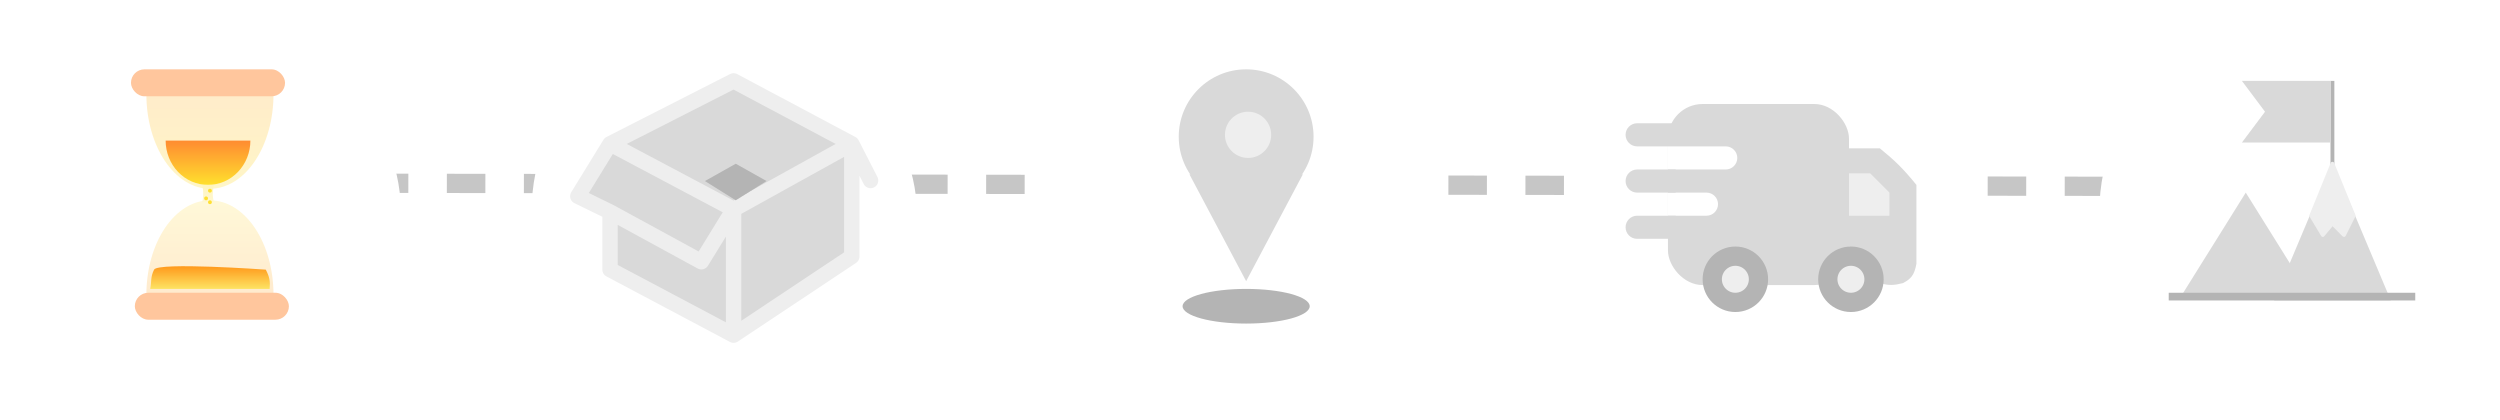 <svg width="649" height="109" viewBox="0 0 649 109" fill="none" xmlns="http://www.w3.org/2000/svg">
<line x1="56.004" y1="47.5" x2="622.004" y2="48.5" stroke="#C6C6C6" stroke-width="5" stroke-dasharray="10 10"/>
<g filter="url(#filter0_d_573_1250)">
<rect x="4" width="100" height="100" rx="50" fill="white"/>
</g>
<path d="M71 24.5C71 27.717 70.573 30.903 69.744 33.876C68.915 36.848 67.699 39.549 66.167 41.824C64.635 44.099 62.816 45.904 60.814 47.135C58.812 48.366 56.667 49 54.5 49C52.333 49 50.188 48.366 48.186 47.135C46.184 45.904 44.365 44.099 42.833 41.824C41.301 39.549 40.085 36.848 39.256 33.876C38.427 30.903 38 27.717 38 24.5L54.5 24.5H71Z" fill="url(#paint0_linear_573_1250)" fill-opacity="0.5"/>
<path d="M65 36.5C65 38.01 64.716 39.506 64.163 40.901C63.61 42.296 62.8 43.564 61.778 44.632C60.757 45.7 59.544 46.547 58.209 47.125C56.875 47.703 55.444 48 54 48C52.556 48 51.125 47.703 49.791 47.125C48.456 46.547 47.243 45.7 46.222 44.632C45.2 43.564 44.39 42.296 43.837 40.901C43.285 39.506 43 38.01 43 36.5L54 36.5H65Z" fill="url(#paint1_linear_573_1250)"/>
<path d="M71 76.5C71 73.283 70.573 70.097 69.744 67.124C68.915 64.152 67.699 61.451 66.167 59.176C64.635 56.901 62.816 55.096 60.814 53.865C58.812 52.634 56.667 52 54.5 52C52.333 52 50.188 52.634 48.186 53.865C46.184 55.096 44.365 56.901 42.833 59.176C41.301 61.451 40.085 64.152 39.256 67.124C38.427 70.097 38 73.283 38 76.5L54.5 76.5H71Z" fill="url(#paint2_linear_573_1250)" fill-opacity="0.6"/>
<path d="M52.5 48H55.5C55.134 50.664 55.145 50.469 55.5 52.5H52.5C53.069 50.151 52.5 48 52.5 48Z" fill="url(#paint3_linear_573_1250)"/>
<rect x="35" y="76" width="40" height="7" rx="3.5" fill="#FFC69D"/>
<rect x="34" y="18" width="40" height="7" rx="3.5" fill="#FFC69D"/>
<circle cx="54.5" cy="49.5" r="0.5" fill="#FFE033"/>
<circle cx="54.5" cy="52.5" r="0.5" fill="#FFE033"/>
<circle cx="53.5" cy="51.5" r="0.5" fill="#FFE033"/>
<path d="M40 70C41 68 69 70 69 70C69.986 71.908 70.166 73.008 70 75H39C39.391 73.047 39 72 40 70Z" fill="url(#paint4_linear_573_1250)"/>
<g filter="url(#filter1_d_573_1250)">
<rect x="545" y="1" width="100" height="100" rx="50" fill="white"/>
</g>
<path d="M605.5 42L620.655 78H590.345L605.5 42Z" fill="#D9D9D9"/>
<path d="M583 50L600.321 77.75H565.679L583 50Z" fill="#D9D9D9"/>
<line x1="605.5" y1="43" x2="605.5" y2="21" stroke="#B4B4B4"/>
<path d="M582 21H605V37H582L588 29L582 21Z" fill="#D9D9D9"/>
<line x1="563" y1="77" x2="627" y2="77" stroke="#B4B4B4" stroke-width="2"/>
<path d="M605.5 42.5L600 56L603 61L605.5 58L608.5 61L611 56L605.5 42.5Z" fill="#EEEEEE" stroke="#EEEEEE" stroke-linecap="round" stroke-linejoin="round"/>
<g filter="url(#filter2_d_573_1250)">
<rect x="410" y="1" width="100" height="100" rx="50" fill="white"/>
</g>
<rect x="433" y="27" width="47" height="47" rx="9" fill="#D9D9D9"/>
<circle cx="450.5" cy="72.5" r="6" fill="#EEEEEE" stroke="#B4B4B4" stroke-width="5"/>
<path d="M425 32C423.343 32 422 33.343 422 35C422 36.657 423.343 38 425 38V35V32ZM425 35V38H435V35V32H425V35Z" fill="#D9D9D9"/>
<path d="M448 38C449.657 38 451 39.343 451 41C451 42.657 449.657 44 448 44V41V38ZM448 41V44H433V41V38H448V41Z" fill="white"/>
<path d="M443 50C444.657 50 446 51.343 446 53C446 54.657 444.657 56 443 56V53V50ZM443 53V56H433V53V50H443V53Z" fill="white"/>
<path d="M425 56C423.343 56 422 57.343 422 59C422 60.657 423.343 62 425 62V59V56ZM425 59V62H435V59V56H425V59Z" fill="#D9D9D9"/>
<path d="M425 44C423.343 44 422 45.343 422 47C422 48.657 423.343 50 425 50V47V44ZM425 47V50H435V47V44H425V47Z" fill="#D9D9D9"/>
<path d="M480 38.5H488C492.039 41.786 494.117 43.837 497.5 48V68.5C496.971 71.366 496.135 72.384 494 73.5C491.657 74.081 490.343 74.164 488 73.5L480 64V38.5Z" fill="#D9D9D9"/>
<circle cx="480.5" cy="72.5" r="6" fill="#EEEEEE" stroke="#B4B4B4" stroke-width="5"/>
<path d="M480 45H485.5L490.5 50V56H480V45Z" fill="#EEEEEE"/>
<g filter="url(#filter3_d_573_1250)">
<rect x="274" y="1" width="100" height="100" rx="50" fill="white"/>
</g>
<path d="M323.5 73L308.778 45.25H338.222L323.5 73Z" fill="#D9D9D9"/>
<circle cx="323.5" cy="35.5" r="17.5" fill="#D9D9D9"/>
<circle cx="324" cy="35" r="6" fill="#EEEEEE"/>
<ellipse cx="323.5" cy="79.5" rx="16.5" ry="4.5" fill="#B4B4B4"/>
<g filter="url(#filter4_d_573_1250)">
<rect x="138" y="1" width="100" height="100" rx="50" fill="white"/>
</g>
<path d="M150 50.938L158.367 37.33L190.44 21L221.119 37.33V66.588L190.44 87L158.367 69.99V55.021L150 50.938Z" fill="#D9D9D9"/>
<path d="M158.367 37.33L150 50.938L158.367 55.021M158.367 37.33L190.44 54.34M158.367 37.33L190.44 21L221.119 37.33M190.44 54.34L182.073 67.948L158.367 55.021M190.44 54.34L221.119 37.33M190.44 54.34V87M221.119 37.33V66.588L190.44 87M221.119 37.33L226 46.856M190.44 87L158.367 69.99V55.021" stroke="#EEEEEE" stroke-width="4" stroke-linecap="round" stroke-linejoin="round"/>
<path d="M191 42.5L199 47L191 52L183 47L191 42.5Z" fill="#B4B4B4"/>
<defs>
<filter id="filter0_d_573_1250" x="0" y="0" width="108" height="108" filterUnits="userSpaceOnUse" color-interpolation-filters="sRGB">
<feFlood flood-opacity="0" result="BackgroundImageFix"/>
<feColorMatrix in="SourceAlpha" type="matrix" values="0 0 0 0 0 0 0 0 0 0 0 0 0 0 0 0 0 0 127 0" result="hardAlpha"/>
<feOffset dy="4"/>
<feGaussianBlur stdDeviation="2"/>
<feComposite in2="hardAlpha" operator="out"/>
<feColorMatrix type="matrix" values="0 0 0 0 0 0 0 0 0 0 0 0 0 0 0 0 0 0 0.25 0"/>
<feBlend mode="normal" in2="BackgroundImageFix" result="effect1_dropShadow_573_1250"/>
<feBlend mode="normal" in="SourceGraphic" in2="effect1_dropShadow_573_1250" result="shape"/>
</filter>
<filter id="filter1_d_573_1250" x="541" y="1" width="108" height="108" filterUnits="userSpaceOnUse" color-interpolation-filters="sRGB">
<feFlood flood-opacity="0" result="BackgroundImageFix"/>
<feColorMatrix in="SourceAlpha" type="matrix" values="0 0 0 0 0 0 0 0 0 0 0 0 0 0 0 0 0 0 127 0" result="hardAlpha"/>
<feOffset dy="4"/>
<feGaussianBlur stdDeviation="2"/>
<feComposite in2="hardAlpha" operator="out"/>
<feColorMatrix type="matrix" values="0 0 0 0 0 0 0 0 0 0 0 0 0 0 0 0 0 0 0.25 0"/>
<feBlend mode="normal" in2="BackgroundImageFix" result="effect1_dropShadow_573_1250"/>
<feBlend mode="normal" in="SourceGraphic" in2="effect1_dropShadow_573_1250" result="shape"/>
</filter>
<filter id="filter2_d_573_1250" x="406" y="1" width="108" height="108" filterUnits="userSpaceOnUse" color-interpolation-filters="sRGB">
<feFlood flood-opacity="0" result="BackgroundImageFix"/>
<feColorMatrix in="SourceAlpha" type="matrix" values="0 0 0 0 0 0 0 0 0 0 0 0 0 0 0 0 0 0 127 0" result="hardAlpha"/>
<feOffset dy="4"/>
<feGaussianBlur stdDeviation="2"/>
<feComposite in2="hardAlpha" operator="out"/>
<feColorMatrix type="matrix" values="0 0 0 0 0 0 0 0 0 0 0 0 0 0 0 0 0 0 0.25 0"/>
<feBlend mode="normal" in2="BackgroundImageFix" result="effect1_dropShadow_573_1250"/>
<feBlend mode="normal" in="SourceGraphic" in2="effect1_dropShadow_573_1250" result="shape"/>
</filter>
<filter id="filter3_d_573_1250" x="270" y="1" width="108" height="108" filterUnits="userSpaceOnUse" color-interpolation-filters="sRGB">
<feFlood flood-opacity="0" result="BackgroundImageFix"/>
<feColorMatrix in="SourceAlpha" type="matrix" values="0 0 0 0 0 0 0 0 0 0 0 0 0 0 0 0 0 0 127 0" result="hardAlpha"/>
<feOffset dy="4"/>
<feGaussianBlur stdDeviation="2"/>
<feComposite in2="hardAlpha" operator="out"/>
<feColorMatrix type="matrix" values="0 0 0 0 0 0 0 0 0 0 0 0 0 0 0 0 0 0 0.25 0"/>
<feBlend mode="normal" in2="BackgroundImageFix" result="effect1_dropShadow_573_1250"/>
<feBlend mode="normal" in="SourceGraphic" in2="effect1_dropShadow_573_1250" result="shape"/>
</filter>
<filter id="filter4_d_573_1250" x="134" y="1" width="108" height="108" filterUnits="userSpaceOnUse" color-interpolation-filters="sRGB">
<feFlood flood-opacity="0" result="BackgroundImageFix"/>
<feColorMatrix in="SourceAlpha" type="matrix" values="0 0 0 0 0 0 0 0 0 0 0 0 0 0 0 0 0 0 127 0" result="hardAlpha"/>
<feOffset dy="4"/>
<feGaussianBlur stdDeviation="2"/>
<feComposite in2="hardAlpha" operator="out"/>
<feColorMatrix type="matrix" values="0 0 0 0 0 0 0 0 0 0 0 0 0 0 0 0 0 0 0.25 0"/>
<feBlend mode="normal" in2="BackgroundImageFix" result="effect1_dropShadow_573_1250"/>
<feBlend mode="normal" in="SourceGraphic" in2="effect1_dropShadow_573_1250" result="shape"/>
</filter>
<linearGradient id="paint0_linear_573_1250" x1="54.5" y1="0" x2="54.5" y2="49" gradientUnits="userSpaceOnUse">
<stop stop-color="#FFC69D"/>
<stop offset="1" stop-color="#FFEE8F"/>
</linearGradient>
<linearGradient id="paint1_linear_573_1250" x1="54" y1="25" x2="54" y2="48" gradientUnits="userSpaceOnUse">
<stop stop-color="#FF3636"/>
<stop offset="1" stop-color="#FFE02D"/>
</linearGradient>
<linearGradient id="paint2_linear_573_1250" x1="54.5" y1="52" x2="54.5" y2="101" gradientUnits="userSpaceOnUse">
<stop stop-color="#FFF4BE"/>
<stop offset="1" stop-color="#FFC69D"/>
</linearGradient>
<linearGradient id="paint3_linear_573_1250" x1="54" y1="48" x2="54" y2="52.5" gradientUnits="userSpaceOnUse">
<stop stop-color="#FFF5BC"/>
<stop offset="1" stop-color="#FFF7D1"/>
</linearGradient>
<linearGradient id="paint4_linear_573_1250" x1="54.527" y1="69.111" x2="54.527" y2="75" gradientUnits="userSpaceOnUse">
<stop stop-color="#FF991B"/>
<stop offset="1" stop-color="#FDE363"/>
</linearGradient>
</defs>
</svg>
